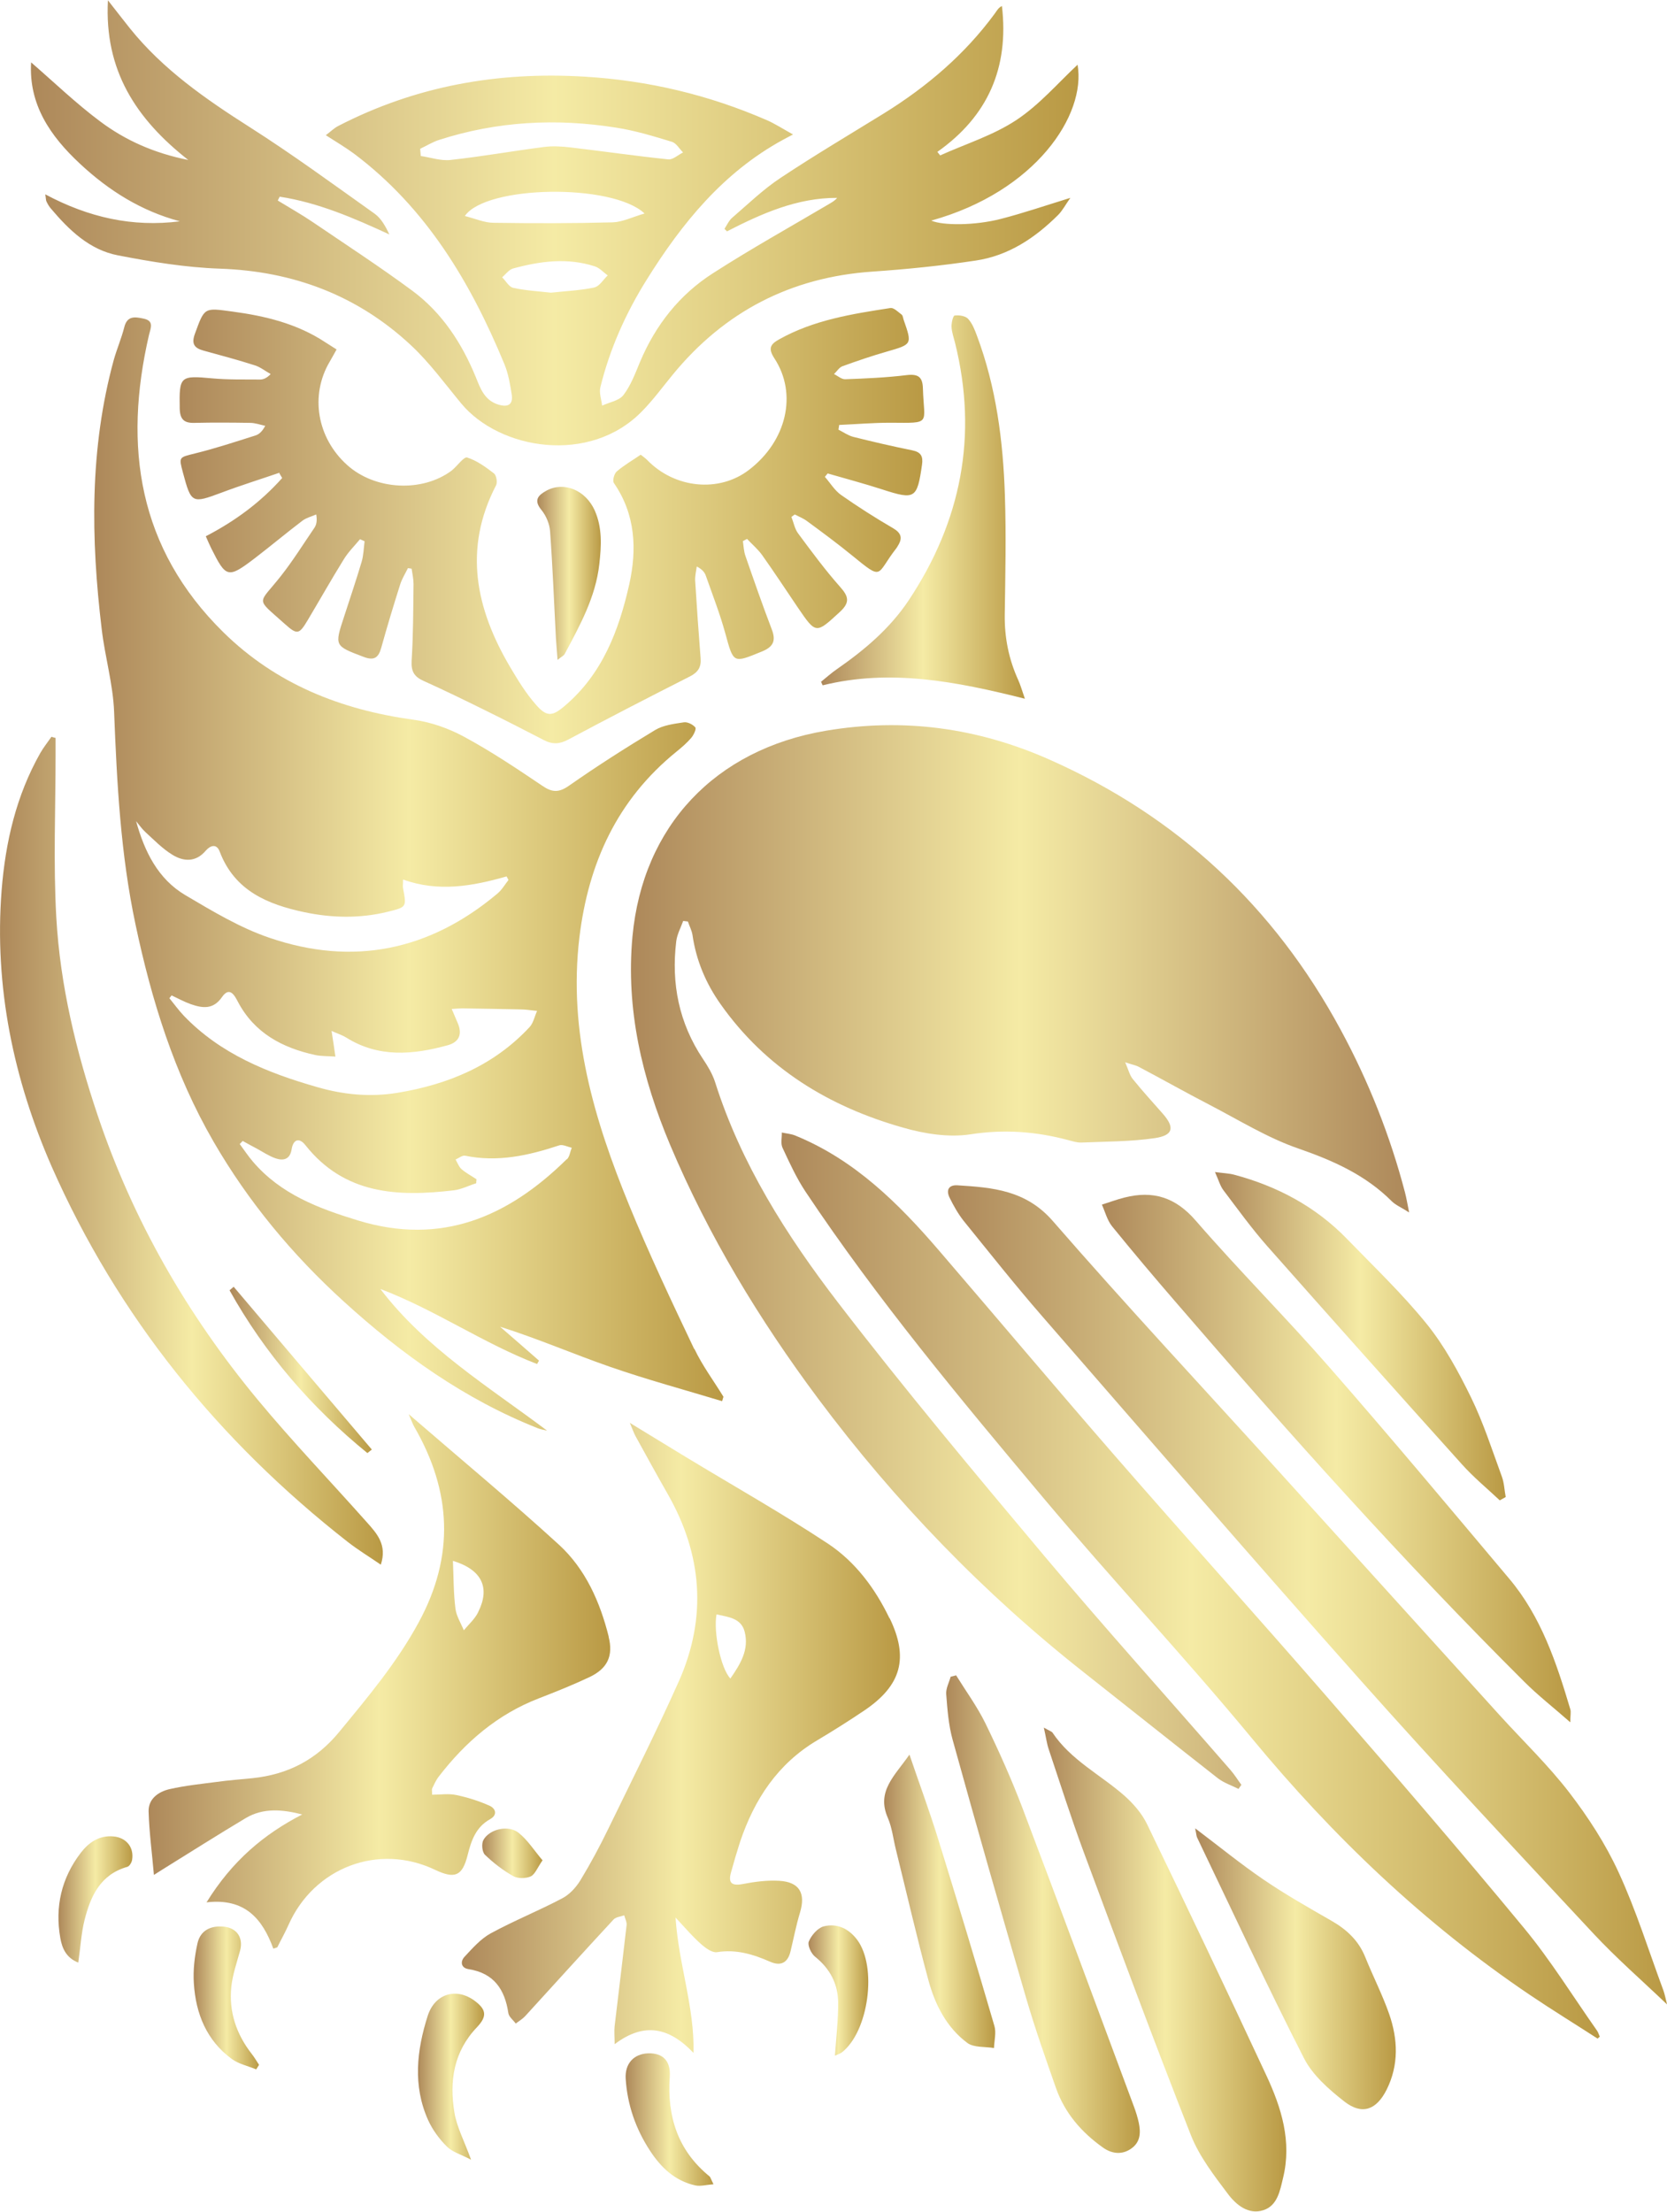 <?xml version="1.0" encoding="UTF-8"?>
<svg id="Layer_1" data-name="Layer 1" xmlns="http://www.w3.org/2000/svg" version="1.1" xmlns:xlink="http://www.w3.org/1999/xlink" viewBox="0 0 113.07 150">
  <defs>
    <style>
      .cls-1 {
        fill: url(#linear-gradient-12);
      }

      .cls-1, .cls-2, .cls-3, .cls-4, .cls-5, .cls-6, .cls-7, .cls-8, .cls-9, .cls-10, .cls-11, .cls-12, .cls-13, .cls-14, .cls-15, .cls-16, .cls-17, .cls-18, .cls-19, .cls-20, .cls-21, .cls-22, .cls-23, .cls-24 {
        stroke-width: 0px;
      }

      .cls-2 {
        fill: url(#linear-gradient-17);
      }

      .cls-3 {
        fill: url(#linear-gradient-19);
      }

      .cls-4 {
        fill: url(#linear-gradient);
      }

      .cls-5 {
        fill: url(#linear-gradient-21);
      }

      .cls-6 {
        fill: url(#linear-gradient-6);
      }

      .cls-7 {
        fill: url(#linear-gradient-15);
      }

      .cls-8 {
        fill: url(#linear-gradient-11);
      }

      .cls-9 {
        fill: url(#linear-gradient-5);
      }

      .cls-10 {
        fill: url(#linear-gradient-13);
      }

      .cls-11 {
        fill: url(#linear-gradient-23);
      }

      .cls-12 {
        fill: url(#linear-gradient-16);
      }

      .cls-13 {
        fill: url(#linear-gradient-22);
      }

      .cls-14 {
        fill: url(#linear-gradient-20);
      }

      .cls-15 {
        fill: url(#linear-gradient-14);
      }

      .cls-16 {
        fill: url(#linear-gradient-2);
      }

      .cls-17 {
        fill: url(#linear-gradient-7);
      }

      .cls-18 {
        fill: url(#linear-gradient-3);
      }

      .cls-19 {
        fill: url(#linear-gradient-9);
      }

      .cls-20 {
        fill: url(#linear-gradient-8);
      }

      .cls-21 {
        fill: url(#linear-gradient-24);
      }

      .cls-22 {
        fill: url(#linear-gradient-18);
      }

      .cls-23 {
        fill: url(#linear-gradient-10);
      }

      .cls-24 {
        fill: url(#linear-gradient-4);
      }
    </style>
    <linearGradient id="linear-gradient" x1="42.8" y1="85.25" x2="95.58" y2="85.25" gradientUnits="userSpaceOnUse">
      <stop offset="0" stop-color="#ad885a"/>
      <stop offset=".5" stop-color="#f5eba5"/>
      <stop offset="1" stop-color="#ad885a"/>
    </linearGradient>
    <linearGradient id="linear-gradient-2" x1="12.18" y1="35.63" x2="62.7" y2="35.63" gradientUnits="userSpaceOnUse">
      <stop offset="0" stop-color="#ad885a"/>
      <stop offset=".5" stop-color="#f5eba5"/>
      <stop offset="1" stop-color="#b99944"/>
    </linearGradient>
    <linearGradient id="linear-gradient-3" x1="53.01" y1="107.53" x2="108.53" y2="107.53" xlink:href="#linear-gradient-2"/>
    <linearGradient id="linear-gradient-4" x1="64.3" y1="108.16" x2="113.07" y2="108.16" xlink:href="#linear-gradient-2"/>
    <linearGradient id="linear-gradient-5" x1="0" y1="78.04" x2="25.98" y2="78.04" xlink:href="#linear-gradient-2"/>
    <linearGradient id="linear-gradient-6" x1="74.73" y1="98.92" x2="106.52" y2="98.92" xlink:href="#linear-gradient-2"/>
    <linearGradient id="linear-gradient-7" x1="70.82" y1="133.59" x2="87.25" y2="133.59" xlink:href="#linear-gradient-2"/>
    <linearGradient id="linear-gradient-8" x1="64.17" y1="129.82" x2="77.31" y2="129.82" xlink:href="#linear-gradient-2"/>
    <linearGradient id="linear-gradient-9" x1="55.69" y1="34.39" x2="69.52" y2="34.39" xlink:href="#linear-gradient-2"/>
    <linearGradient id="linear-gradient-10" x1="81.08" y1="133.52" x2="94.68" y2="133.52" xlink:href="#linear-gradient-2"/>
    <linearGradient id="linear-gradient-11" x1="82.4" y1="90.62" x2="102.12" y2="90.62" xlink:href="#linear-gradient-2"/>
    <linearGradient id="linear-gradient-12" x1="59.98" y1="128.96" x2="67.51" y2="128.96" xlink:href="#linear-gradient-2"/>
    <linearGradient id="linear-gradient-13" x1="36.45" y1="38.9" x2="40.76" y2="38.9" xlink:href="#linear-gradient-2"/>
    <linearGradient id="linear-gradient-14" x1="28.34" y1="140.84" x2="32.83" y2="140.84" xlink:href="#linear-gradient-2"/>
    <linearGradient id="linear-gradient-15" x1="42.44" y1="143.75" x2="48.39" y2="143.75" xlink:href="#linear-gradient-2"/>
    <linearGradient id="linear-gradient-16" x1="13.14" y1="135.5" x2="17.58" y2="135.5" xlink:href="#linear-gradient-2"/>
    <linearGradient id="linear-gradient-17" x1="54.85" y1="135.01" x2="58.89" y2="135.01" xlink:href="#linear-gradient-2"/>
    <linearGradient id="linear-gradient-18" x1="3.96" y1="128.83" x2="8.99" y2="128.83" xlink:href="#linear-gradient-2"/>
    <linearGradient id="linear-gradient-19" x1="15.57" y1="92.91" x2="25.22" y2="92.91" xlink:href="#linear-gradient-2"/>
    <linearGradient id="linear-gradient-20" x1="32.71" y1="125.69" x2="36.8" y2="125.69" xlink:href="#linear-gradient-2"/>
    <linearGradient id="linear-gradient-21" x1="6.41" y1="59.31" x2="49.06" y2="59.31" xlink:href="#linear-gradient-2"/>
    <linearGradient id="linear-gradient-22" x1="2.08" y1="15.09" x2="73.15" y2="15.09" xlink:href="#linear-gradient-2"/>
    <linearGradient id="linear-gradient-23" x1="31.32" y1="117.87" x2="61.03" y2="117.87" xlink:href="#linear-gradient-2"/>
    <linearGradient id="linear-gradient-24" x1="10.08" y1="114.04" x2="41.4" y2="114.04" xlink:href="#linear-gradient-2"/>
  </defs>
  <path class="cls-4" d="M84.01,121.33c-.47-.24-1-.41-1.41-.73-3.03-2.37-6.03-4.77-9.05-7.15-6.84-5.39-12.84-11.61-18.04-18.57-4-5.36-7.46-11.07-10.06-17.24-1.89-4.5-3.01-9.17-2.55-14.13.7-7.48,5.6-12.68,13.12-13.95,5.28-.89,10.3-.2,15.17,1.96,8.68,3.85,15.23,9.97,19.74,18.31,1.9,3.51,3.36,7.19,4.37,11.05.09.35.15.7.28,1.35-.55-.35-.92-.5-1.18-.76-1.78-1.78-3.96-2.75-6.32-3.57-2.12-.73-4.07-1.95-6.08-2.99-1.6-.83-3.16-1.71-4.75-2.55-.2-.11-.44-.15-.93-.31.23.53.31.89.52,1.14.64.79,1.33,1.55,2.01,2.32.84.95.75,1.49-.52,1.68-1.64.24-3.32.23-4.98.3-.3.01-.61-.09-.91-.17-2.17-.58-4.33-.74-6.6-.39-1.47.23-3.12-.03-4.58-.45-5.02-1.42-9.31-4.02-12.38-8.37-1-1.41-1.66-2.97-1.91-4.7-.05-.31-.21-.61-.31-.91-.11-.01-.21-.03-.32-.04-.16.45-.41.9-.47,1.37-.35,2.87.18,5.55,1.81,7.99.33.49.64,1.01.82,1.56,1.76,5.56,4.85,10.41,8.34,14.96,4.51,5.87,9.27,11.56,14.03,17.23,4.11,4.89,8.39,9.64,12.58,14.46.28.32.5.68.75,1.02-.07.1-.14.2-.21.3Z"/>
  <path class="cls-16" d="M18.96,32.06c-1.31.45-2.63.86-3.93,1.35-2.01.75-2.06.74-2.62-1.35-.29-1.09-.28-1.03.83-1.31,1.38-.34,2.74-.79,4.1-1.22.24-.08.45-.27.65-.65-.33-.07-.66-.19-.99-.2-1.27-.02-2.54-.03-3.81,0-.71.02-.98-.24-1-.97-.04-2.2.02-2.25,2.2-2.05,1.08.1,2.17.07,3.25.08.22,0,.45-.09.72-.37-.36-.2-.69-.47-1.07-.59-1.15-.37-2.32-.68-3.48-1-.63-.17-.84-.46-.59-1.14.66-1.81.62-1.77,2.54-1.51,2.24.3,4.39.82,6.3,2.08.23.15.46.29.77.49-.17.3-.31.57-.46.82-1.36,2.29-.87,5.18,1.18,7.02,1.89,1.7,5.08,1.87,7.08.38.02-.02.05-.04.07-.06.34-.29.77-.9.99-.83.66.21,1.26.65,1.82,1.08.16.13.24.6.14.8-2.25,4.33-1.37,8.41.97,12.36.52.88,1.06,1.76,1.73,2.52.73.84,1.11.81,1.96.08,2.55-2.16,3.67-5.12,4.37-8.23.53-2.38.43-4.75-1.04-6.88-.11-.16.02-.64.2-.79.49-.42,1.06-.75,1.62-1.13.15.12.3.22.43.35,1.87,1.94,4.88,2.24,6.91.68,2.55-1.95,3.31-5.14,1.73-7.56-.42-.65-.32-.94.31-1.29,2.35-1.32,4.96-1.73,7.56-2.13.23-.03.52.27.76.45.08.06.09.22.13.34.59,1.69.58,1.67-1.15,2.17-1.01.29-2.01.63-3,.99-.22.08-.38.35-.57.53.25.12.51.36.76.35,1.39-.05,2.79-.11,4.17-.28.79-.09,1.08.13,1.1.91.07,2.45.63,2.34-2.21,2.32-1.16,0-2.31.1-3.47.15-.02.11-.03.21-.05.32.34.17.66.4,1.01.49,1.32.33,2.65.64,3.99.91.6.12.75.41.67.97-.33,2.32-.48,2.4-2.68,1.69-1.23-.4-2.48-.73-3.72-1.09-.06.08-.13.15-.19.23.36.41.66.92,1.1,1.23,1.14.8,2.32,1.55,3.52,2.25.57.33.66.68.33,1.2-.03.05-.06.11-.1.16-1.41,1.8-.84,2.26-3.02.48-.98-.8-2.01-1.56-3.03-2.31-.25-.19-.56-.31-.84-.46-.08.06-.15.11-.23.17.15.37.22.8.45,1.11.92,1.24,1.84,2.49,2.86,3.64.58.65.66,1.05,0,1.67-1.65,1.52-1.63,1.55-2.89-.3-.8-1.18-1.58-2.37-2.41-3.54-.29-.4-.68-.73-1.02-1.09l-.28.15c.05.34.06.69.17,1,.58,1.67,1.16,3.34,1.79,4.99.3.78.09,1.19-.68,1.5-1.96.8-1.91.82-2.48-1.26-.36-1.31-.86-2.59-1.31-3.87-.08-.24-.25-.45-.62-.64-.04.31-.12.62-.11.93.11,1.76.23,3.52.37,5.28.05.6-.15.95-.71,1.24-2.76,1.4-5.52,2.82-8.25,4.28-.59.32-1.08.35-1.66.05-1.35-.7-2.7-1.39-4.06-2.06-1.36-.67-2.73-1.34-4.11-1.96-.63-.28-.85-.64-.81-1.36.11-1.73.11-3.47.13-5.21,0-.35-.08-.69-.13-1.04-.08-.01-.17-.03-.25-.04-.18.37-.41.73-.53,1.12-.45,1.42-.88,2.84-1.28,4.28-.19.69-.49.89-1.2.62-1.97-.75-1.98-.73-1.32-2.73.4-1.24.82-2.47,1.19-3.72.13-.44.14-.93.2-1.39-.1-.05-.2-.09-.31-.14-.38.46-.81.88-1.11,1.38-.83,1.34-1.61,2.72-2.42,4.08-.6,1.01-.72,1.05-1.58.28-2.01-1.81-1.82-1.26-.26-3.24.82-1.04,1.53-2.18,2.28-3.28.14-.21.19-.48.12-.9-.31.14-.66.22-.93.42-1.09.83-2.13,1.7-3.21,2.53-1.85,1.41-1.97,1.37-2.98-.65-.12-.24-.23-.5-.37-.82,1.99-1.03,3.73-2.32,5.18-3.95-.06-.11-.13-.21-.19-.32Z"/>
  <path class="cls-18" d="M108.36,138.26c-1.53-.99-3.08-1.94-4.59-2.96-7.17-4.84-13.35-10.74-18.86-17.41-4.58-5.54-9.51-10.79-14.14-16.3-5.64-6.72-11.26-13.46-16.14-20.78-.61-.92-1.08-1.95-1.55-2.96-.14-.29-.04-.69-.05-1.04.32.07.66.09.95.22,3.99,1.64,6.95,4.57,9.7,7.77,3.98,4.63,7.91,9.3,11.92,13.91,4.78,5.49,9.66,10.91,14.44,16.41,4.49,5.17,8.97,10.36,13.33,15.64,1.81,2.19,3.32,4.64,4.96,6.97.08.12.12.27.18.4-.06.05-.11.1-.17.15Z"/>
  <path class="cls-24" d="M113.07,135.94c-1.74-1.66-3.44-3.14-4.97-4.78-5.32-5.71-10.67-11.41-15.86-17.25-7.25-8.15-14.39-16.41-21.55-24.64-1.83-2.1-3.56-4.29-5.32-6.46-.38-.48-.69-1.03-.96-1.58-.25-.51-.07-.88.54-.84,2.39.15,4.63.33,6.45,2.41,4.94,5.68,10.08,11.19,15.14,16.77,5.06,5.58,10.11,11.17,15.17,16.75,1.58,1.74,3.3,3.39,4.73,5.25,1.29,1.68,2.47,3.5,3.35,5.42,1.19,2.58,2.04,5.32,3.03,7.99.1.27.15.56.25.95Z"/>
  <path class="cls-9" d="M3.77,50.04c0,.38,0,.76,0,1.14,0,3.69-.16,7.38.05,11.05.26,4.6,1.34,9.06,2.81,13.43,2.39,7.11,6.07,13.5,10.84,19.26,2.37,2.86,4.95,5.55,7.42,8.33.68.76,1.38,1.53.94,2.87-.8-.55-1.56-1.01-2.25-1.55-8.75-6.85-15.58-15.27-20.07-25.44C.92,73.21-.4,66.92.11,60.38c.26-3.27.99-6.43,2.63-9.32.22-.38.5-.73.75-1.09.1.03.19.06.29.08Z"/>
  <path class="cls-6" d="M106.5,116.8c-1.15-1.01-2.19-1.82-3.12-2.75-8.24-8.21-15.99-16.87-23.58-25.68-1.48-1.71-2.94-3.44-4.37-5.2-.33-.41-.47-.98-.69-1.47.51-.16,1.01-.35,1.53-.48,1.93-.49,3.46-.03,4.84,1.57,2.94,3.39,6.12,6.57,9.08,9.96,4.12,4.71,8.14,9.52,12.17,14.31,2.17,2.57,3.21,5.7,4.15,8.86.06.19,0,.42,0,.88Z"/>
  <path class="cls-17" d="M70.82,117.18c.37.21.51.25.57.33,1.24,1.86,3.25,2.85,4.87,4.27.61.54,1.19,1.21,1.54,1.93,2.74,5.67,5.44,11.35,8.1,17.06,1.02,2.19,1.73,4.47,1.13,6.93-.21.88-.38,1.89-1.34,2.2-1.01.33-1.85-.37-2.4-1.1-.94-1.25-1.94-2.54-2.51-3.98-2.51-6.38-4.89-12.8-7.28-19.23-.85-2.3-1.59-4.63-2.37-6.96-.13-.39-.18-.81-.33-1.47Z"/>
  <path class="cls-20" d="M64.85,113.62c.67,1.08,1.43,2.12,1.99,3.26.91,1.87,1.76,3.77,2.5,5.71,2.56,6.75,5.06,13.53,7.58,20.3.13.35.24.71.32,1.07.14.67.12,1.32-.51,1.76-.64.45-1.33.35-1.92-.07-1.45-1.03-2.58-2.33-3.18-4.02-.71-2.02-1.42-4.04-2.02-6.09-1.7-5.83-3.37-11.68-4.99-17.53-.28-1-.36-2.07-.44-3.11-.03-.38.19-.78.3-1.18.13-.03.26-.07.39-.1Z"/>
  <path class="cls-19" d="M69.52,47.39c-4.69-1.18-9.14-2.04-13.72-.91-.04-.08-.07-.16-.11-.24.36-.29.7-.6,1.08-.86,1.87-1.3,3.59-2.75,4.87-4.67,3.56-5.37,4.7-11.17,3.14-17.45-.09-.36-.22-.72-.24-1.09-.01-.27.1-.75.21-.77.29-.04.72.02.91.22.28.3.45.73.6,1.14,1.31,3.49,1.78,7.15,1.9,10.84.09,2.69.03,5.39-.01,8.09-.02,1.55.27,3.01.91,4.42.15.33.25.68.46,1.29Z"/>
  <path class="cls-23" d="M81.08,124.01c1.67,1.26,3.1,2.43,4.63,3.47,1.48,1.01,3.05,1.9,4.6,2.79,1.03.59,1.84,1.34,2.29,2.46.52,1.29,1.16,2.54,1.62,3.85.6,1.72.67,3.47-.17,5.15-.69,1.37-1.66,1.73-2.85.81-1.05-.82-2.16-1.79-2.75-2.94-2.52-4.94-4.85-9.97-7.25-14.97-.05-.1-.05-.23-.13-.6Z"/>
  <path class="cls-8" d="M101.73,101.76c-.87-.82-1.8-1.58-2.59-2.47-4.42-4.91-8.81-9.83-13.18-14.77-1.06-1.2-2.01-2.52-2.98-3.8-.22-.29-.32-.68-.57-1.23.6.08.96.09,1.3.18,2.93.78,5.54,2.17,7.66,4.36,1.83,1.89,3.75,3.72,5.4,5.76,1.21,1.5,2.16,3.25,3.01,4.99.84,1.72,1.43,3.57,2.09,5.37.16.43.17.92.26,1.38-.13.07-.26.15-.39.22Z"/>
  <path class="cls-1" d="M61.69,119.01c.71,2.08,1.39,3.91,1.96,5.77,1.3,4.2,2.57,8.41,3.8,12.63.13.45-.01.99-.03,1.49-.61-.1-1.36-.02-1.8-.34-1.42-1.05-2.2-2.61-2.65-4.27-.79-2.93-1.47-5.89-2.2-8.84-.18-.72-.26-1.49-.55-2.16-.79-1.81.47-2.85,1.46-4.28Z"/>
  <path class="cls-10" d="M37.82,44.77c-.05-.63-.08-1.04-.11-1.46-.13-2.43-.22-4.87-.4-7.3-.04-.49-.27-1.04-.59-1.43-.55-.67-.2-1,.34-1.3,1.19-.65,2.66-.04,3.28,1.34.52,1.18.45,2.4.31,3.64-.25,2.25-1.32,4.16-2.35,6.1-.05.1-.18.15-.49.4Z"/>
  <path class="cls-15" d="M31.94,146.47c-.67-.35-1.25-.51-1.62-.88-.52-.51-.98-1.14-1.28-1.8-1.05-2.34-.77-4.74-.03-7.07.49-1.52,1.93-1.91,3.12-1.07.84.6.95,1.07.23,1.83-1.59,1.66-1.89,3.66-1.54,5.79.16.98.66,1.91,1.13,3.2Z"/>
  <path class="cls-7" d="M48.39,148.14c-.5.04-.88.15-1.22.08-1.39-.3-2.35-1.23-3.09-2.37-.96-1.47-1.53-3.1-1.64-4.87-.06-1.02.54-1.68,1.52-1.72.98-.03,1.54.49,1.47,1.58-.19,2.71.54,5.01,2.7,6.77.06.05.08.16.26.52Z"/>
  <path class="cls-12" d="M17.38,140.35c-.55-.23-1.18-.36-1.65-.7-1.72-1.26-2.45-3.08-2.58-5.13-.06-.91.05-1.85.25-2.74.2-.86.9-1.2,1.79-1.11.89.09,1.33.77,1.09,1.64-.22.8-.5,1.6-.59,2.42-.18,1.71.34,3.24,1.4,4.59.18.23.32.48.48.72-.07.11-.13.21-.2.32Z"/>
  <path class="cls-2" d="M56.63,139.43c.09-1.28.23-2.43.22-3.59,0-1.27-.54-2.31-1.56-3.13-.27-.21-.53-.78-.43-1.03.17-.42.6-.92,1.01-1.03.9-.23,1.7.15,2.27.91,1.37,1.84.78,6.21-1.03,7.63-.13.1-.31.15-.48.23Z"/>
  <path class="cls-22" d="M5.32,133.11c-.85-.33-1.11-1-1.23-1.68-.37-2.11.08-4.06,1.39-5.77.54-.7,1.25-1.2,2.22-1.11.86.08,1.4.73,1.26,1.59-.03.18-.18.43-.32.47-1.84.52-2.5,2-2.91,3.63-.22.89-.27,1.82-.42,2.86Z"/>
  <path class="cls-3" d="M24.92,98.55c-3.81-3.1-6.96-6.76-9.35-11.04.09-.08.19-.16.28-.24,3.12,3.68,6.24,7.36,9.37,11.04l-.3.24Z"/>
  <path class="cls-14" d="M36.8,126.17c-.35.5-.51.95-.8,1.09-.34.15-.88.16-1.19-.02-.69-.39-1.34-.89-1.92-1.45-.19-.19-.24-.75-.1-1,.41-.74,1.69-1.04,2.38-.49.62.49,1.06,1.2,1.63,1.87Z"/>
  <path class="cls-5" d="M47.09,91.5c-1.53-3.22-3.06-6.45-4.41-9.75-2.38-5.81-4.15-11.74-3.38-18.17.61-5.06,2.57-9.34,6.57-12.59.36-.29.72-.6,1.02-.95.16-.19.36-.61.27-.71-.17-.2-.53-.38-.78-.34-.66.1-1.39.19-1.94.52-1.99,1.2-3.95,2.45-5.85,3.78-.69.48-1.14.46-1.81,0-1.72-1.16-3.45-2.32-5.28-3.31-1.06-.58-2.28-1.01-3.48-1.17-4.91-.68-9.3-2.42-12.87-5.93-5.78-5.69-6.8-12.59-5.04-20.18.11-.45.36-.94-.37-1.09-.57-.12-1.11-.22-1.31.58-.19.75-.5,1.47-.71,2.21-1.65,6.03-1.56,12.14-.82,18.28.22,1.87.77,3.73.84,5.6.19,4.84.44,9.65,1.45,14.41,1.09,5.16,2.64,10.15,5.29,14.73,2.36,4.08,5.35,7.68,8.84,10.85,3.93,3.58,8.19,6.63,13.17,8.6.2.08.41.1.62.16-3.99-3-8.25-5.59-11.31-9.61,3.7,1.4,6.96,3.68,10.63,5.09.04-.08.09-.16.13-.23-.88-.77-1.76-1.54-2.64-2.3,2.57.81,4.98,1.86,7.46,2.72,2.5.87,5.06,1.56,7.6,2.33.03-.1.06-.2.09-.3-.66-1.08-1.43-2.11-1.97-3.25ZM9.22,55.68c.21.25.4.53.64.75.59.54,1.16,1.13,1.83,1.54.76.47,1.59.52,2.26-.27.32-.37.74-.5.95.05,1.01,2.67,3.26,3.59,5.76,4.12,1.87.39,3.75.43,5.63-.03,1.29-.32,1.29-.31,1.05-1.59-.03-.14,0-.29,0-.6,2.39.87,4.71.45,7.02-.21.04.08.09.16.13.24-.25.32-.46.69-.77.94-4.6,3.86-9.79,4.92-15.45,2.98-2-.68-3.87-1.81-5.7-2.89-1.86-1.1-2.77-2.96-3.34-5.02ZM12.46,68.88c-.35-.37-.65-.79-.97-1.18.05-.06.1-.13.15-.19.43.2.84.43,1.29.59.8.28,1.53.39,2.13-.48.52-.75.86-.09,1.07.31,1.12,2.13,3.01,3.13,5.24,3.62.41.09.84.07,1.38.11-.09-.65-.16-1.09-.26-1.74.45.2.74.29.98.44,2.21,1.39,4.54,1.18,6.9.53.79-.22,1-.77.67-1.52-.12-.27-.23-.55-.4-.94.34-.02.53-.04.73-.04,1.31.02,2.63.04,3.94.07.37,0,.75.07,1.12.1-.17.37-.25.82-.51,1.1-2.43,2.61-5.52,3.89-8.98,4.46-1.85.3-3.66.12-5.42-.39-3.36-.96-6.57-2.25-9.06-4.85ZM38.44,78.62c-3.98,3.92-8.51,5.88-14.17,4.15-2.68-.82-5.23-1.78-7.11-3.98-.33-.38-.6-.8-.9-1.2.07-.07.14-.14.2-.21.31.17.61.34.92.5.43.23.85.52,1.31.68.53.18.98.08,1.09-.61.11-.69.52-.81.93-.29,2.65,3.35,6.26,3.52,10.06,3.07.52-.06,1.02-.32,1.53-.48,0-.09.01-.18.02-.27-.34-.23-.71-.42-1.02-.69-.18-.16-.27-.43-.4-.65.21-.09.45-.29.64-.26,2.21.46,4.31-.01,6.39-.7.24-.08.56.1.85.16-.11.27-.14.61-.33.79Z"/>
  <path class="cls-13" d="M63.17,14.96c7.08-1.97,10.51-7.17,9.92-10.57-1.32,1.23-2.58,2.71-4.15,3.75-1.57,1.04-3.44,1.62-5.17,2.4-.06-.08-.13-.16-.19-.24,3.42-2.41,4.87-5.7,4.38-9.89-.25.11-.35.33-.5.53-2.03,2.76-4.59,4.94-7.49,6.74-2.35,1.45-4.73,2.86-7.02,4.38-1.18.78-2.21,1.78-3.29,2.71-.22.19-.35.49-.52.75.06.06.11.11.17.17,2.36-1.21,4.76-2.28,7.47-2.27-.15.19-.34.29-.52.4-2.64,1.56-5.32,3.05-7.9,4.71-2.27,1.45-3.9,3.52-4.95,6.02-.32.77-.62,1.58-1.12,2.24-.3.39-.96.49-1.45.72-.05-.42-.21-.86-.12-1.24.64-2.61,1.73-5.04,3.15-7.31,2.39-3.83,5.19-7.27,9.24-9.48.16-.09.32-.17.68-.36-.79-.44-1.28-.76-1.8-.98-3.93-1.71-8.03-2.68-12.32-2.94-5.9-.36-11.48.63-16.74,3.35-.27.14-.5.37-.83.62.73.47,1.34.83,1.91,1.25,4.9,3.68,7.91,8.73,10.2,14.27.27.65.39,1.37.5,2.07.1.68-.25.88-.91.68-.94-.29-1.22-1.1-1.53-1.87-.95-2.31-2.29-4.36-4.3-5.85-2.19-1.62-4.48-3.11-6.73-4.64-.78-.53-1.6-.99-2.4-1.48.04-.09.09-.17.13-.26,2.61.4,5.01,1.44,7.44,2.56-.26-.55-.55-1.08-.99-1.4-2.8-1.99-5.58-4.03-8.47-5.87-3-1.91-5.89-3.91-8.14-6.71-.45-.56-.89-1.14-1.49-1.9-.25,4.75,1.9,8.04,5.45,10.83-2.34-.47-4.27-1.34-5.97-2.61-1.65-1.23-3.14-2.67-4.69-4.01-.17,2.85,1.29,4.99,3.31,6.87,1.96,1.83,4.16,3.21,6.78,3.91-3.21.41-6.19-.26-9.13-1.83.05.3.04.4.08.48.08.17.17.33.29.47,1.24,1.47,2.63,2.82,4.57,3.19,2.27.44,4.58.82,6.89.9,4.99.17,9.35,1.81,12.99,5.21,1.26,1.18,2.29,2.6,3.4,3.94,2.6,3.13,8.71,4.16,12.25.53.76-.77,1.4-1.65,2.09-2.49,3.51-4.28,8.01-6.61,13.55-6.99,2.34-.16,4.69-.4,7.01-.75,2.22-.33,4.03-1.54,5.6-3.11.29-.3.49-.69.81-1.14-1.72.53-3.21,1.04-4.73,1.43-1.75.45-3.91.45-4.68.12ZM28.54,10.57c-.01-.16-.03-.32-.04-.48.43-.2.84-.46,1.28-.6,3.94-1.27,7.96-1.48,12.03-.83,1.28.2,2.53.58,3.77.96.29.09.5.47.75.72-.33.16-.68.5-1,.47-2.21-.23-4.41-.55-6.62-.81-.6-.07-1.22-.11-1.82-.03-2.11.27-4.22.65-6.34.88-.65.07-1.34-.17-2.01-.27ZM31.53,14.65c1.42-2.09,10.01-2.23,12.19-.17-.86.25-1.51.58-2.16.6-2.69.07-5.38.07-8.08.03-.62,0-1.24-.28-1.95-.46ZM40.31,19.5c-.96.2-1.95.24-2.94.35-.86-.1-1.72-.14-2.56-.33-.29-.06-.5-.47-.75-.71.24-.21.46-.52.74-.6,1.84-.5,3.69-.75,5.56-.14.32.11.57.4.86.61-.3.28-.56.74-.9.81Z"/>
  <path class="cls-11" d="M60.33,109.75c-.97-2.02-2.31-3.82-4.16-5.05-3.15-2.08-6.45-3.94-9.68-5.9-1.18-.72-2.36-1.44-3.77-2.3.19.45.27.68.38.89.72,1.3,1.43,2.61,2.17,3.9,2.37,4.13,2.7,8.41.77,12.75-1.5,3.36-3.16,6.66-4.77,9.97-.58,1.2-1.21,2.37-1.9,3.51-.3.49-.74.97-1.24,1.23-1.59.84-3.26,1.51-4.84,2.37-.68.37-1.24,1.01-1.78,1.59-.3.32-.25.76.27.84,1.72.27,2.46,1.37,2.7,2.98.04.26.33.47.5.71.21-.16.45-.3.63-.49,2-2.19,3.99-4.39,6.01-6.57.16-.17.48-.19.72-.28.06.23.19.46.16.68-.26,2.28-.54,4.55-.81,6.83-.04.34,0,.69,0,1.23,2.04-1.54,3.73-1.11,5.35.59.07-3.12-1-5.95-1.22-9.18.69.74,1.17,1.31,1.72,1.79.3.27.76.61,1.09.56,1.3-.21,2.45.14,3.61.65.74.32,1.2.05,1.38-.71.21-.87.38-1.76.64-2.62.4-1.31-.03-2.08-1.4-2.16-.82-.05-1.67.06-2.49.22-.8.15-.98-.13-.78-.82.19-.69.39-1.37.61-2.05.97-2.88,2.55-5.29,5.23-6.88,1.09-.65,2.17-1.33,3.22-2.04,2.49-1.69,3-3.55,1.69-6.25ZM49.54,113.84c-.65-.68-1.16-3.16-.94-4.35.78.18,1.67.24,1.91,1.18.31,1.22-.29,2.19-.97,3.17Z"/>
  <path class="cls-21" d="M41.29,111.01c-.59-2.36-1.57-4.58-3.36-6.23-3.26-2.98-6.66-5.8-10.21-8.87.2.45.27.67.38.86,2.53,4.37,2.75,8.75.3,13.26-1.48,2.73-3.44,5.06-5.39,7.43-1.57,1.91-3.5,2.89-5.89,3.14-.8.08-1.61.14-2.4.25-1.07.14-2.15.25-3.21.49-.75.17-1.45.65-1.43,1.51.04,1.41.23,2.81.36,4.31.25-.16.43-.27.6-.38,1.87-1.16,3.73-2.34,5.62-3.47,1.21-.72,2.51-.59,3.84-.25-2.62,1.35-4.76,3.16-6.49,5.96,2.61-.3,3.79,1.12,4.53,3.14.09-.03.18-.06.27-.09.25-.51.53-1,.76-1.52,1.73-3.9,6.11-5.56,9.93-3.74,1.35.64,1.86.44,2.22-1,.25-1,.56-1.89,1.52-2.43.54-.3.37-.74-.05-.92-.72-.32-1.48-.56-2.25-.72-.52-.11-1.08-.02-1.63-.02,0-.25-.03-.35,0-.42.14-.28.26-.57.45-.81,1.81-2.35,3.99-4.23,6.8-5.31,1.16-.45,2.31-.91,3.43-1.44,1.22-.58,1.62-1.44,1.29-2.74ZM32.43,109.35c-.23.46-.64.82-.97,1.22-.2-.49-.51-.97-.57-1.48-.13-1.03-.12-2.07-.17-3.23,1.98.6,2.54,1.83,1.71,3.48Z"/>
</svg>